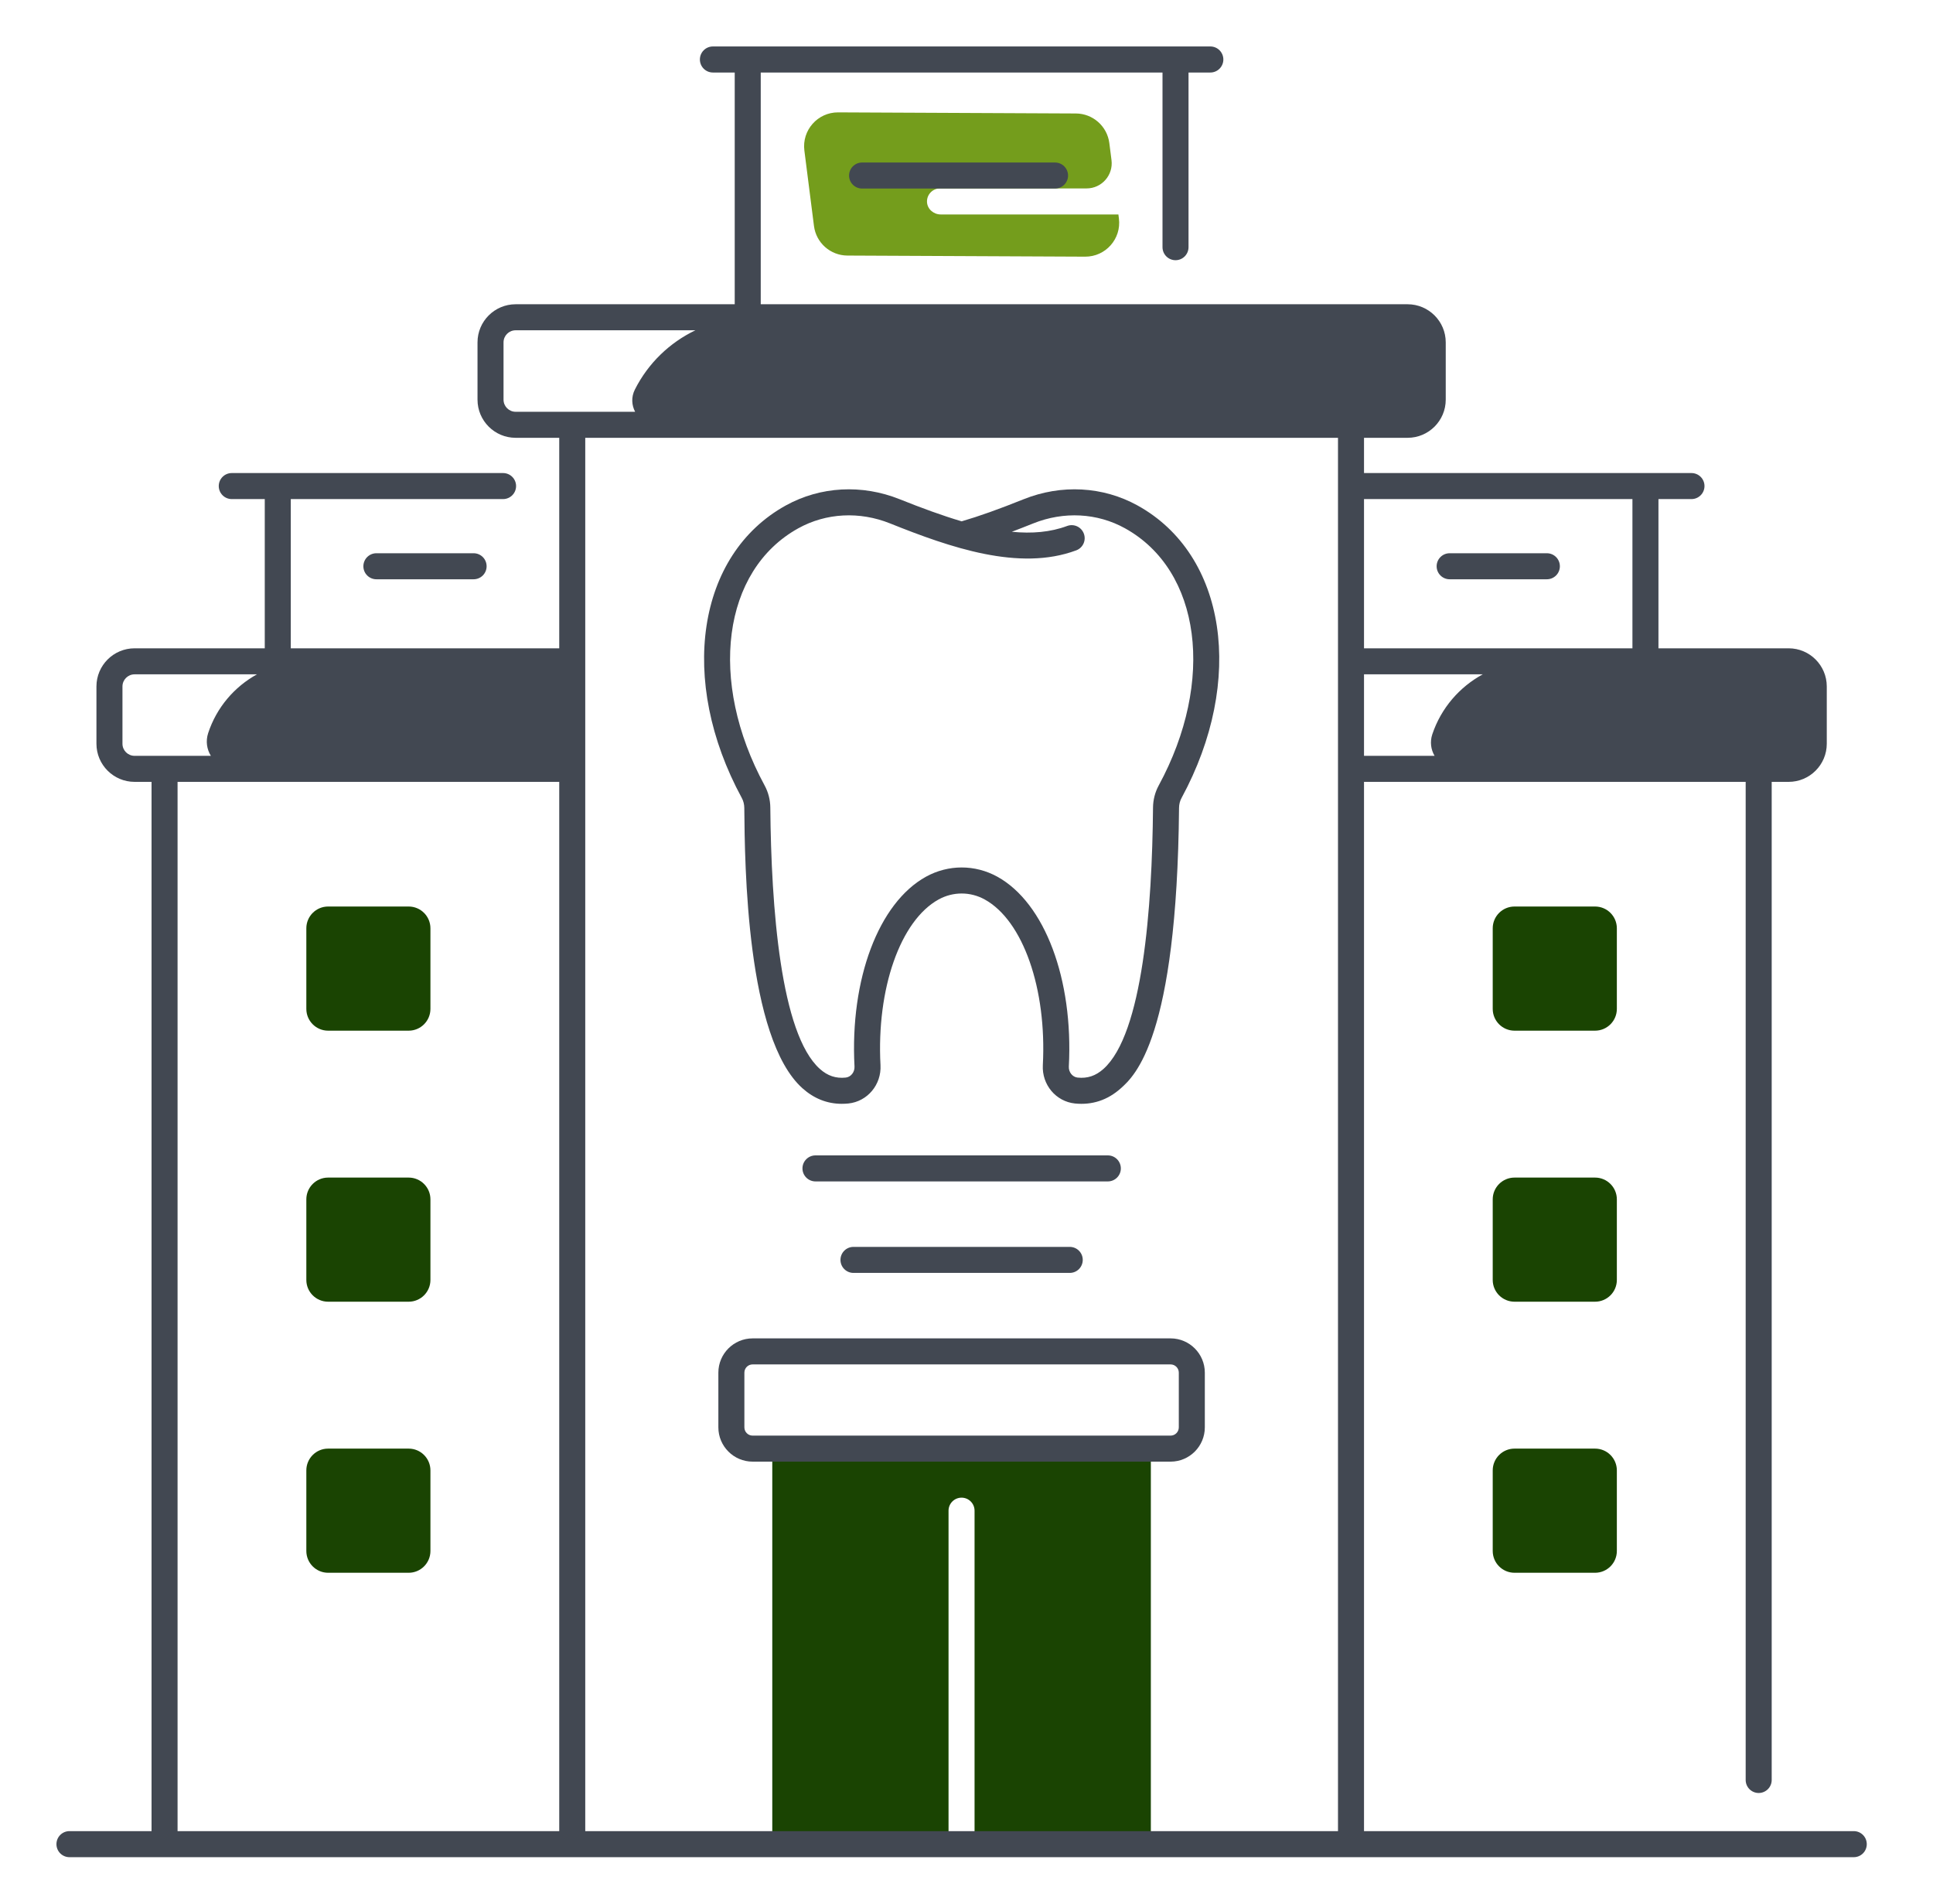 <svg width="65" height="64" viewBox="0 0 65 64" fill="none" xmlns="http://www.w3.org/2000/svg">
<path d="M25.969 62H31.896V50.789C31.896 50.547 32.092 50.351 32.334 50.351C32.575 50.351 32.771 50.547 32.771 50.789V62H38.699V48.702H25.969V62Z" fill="#1A4402"/>
<path d="M53.636 30.477H50.928C50.523 30.477 50.195 30.805 50.195 31.21V33.918C50.195 34.323 50.523 34.651 50.928 34.651H53.636C54.041 34.651 54.369 34.323 54.369 33.918V31.21C54.369 30.805 54.041 30.477 53.636 30.477Z" fill="#1A4402"/>
<path d="M53.636 39.59H50.928C50.523 39.59 50.195 39.918 50.195 40.322V43.031C50.195 43.435 50.523 43.763 50.928 43.763H53.636C54.041 43.763 54.369 43.435 54.369 43.031V40.322C54.369 39.918 54.041 39.59 53.636 39.59Z" fill="#1A4402"/>
<path d="M53.636 48.702H50.928C50.523 48.702 50.195 49.03 50.195 49.435V52.143C50.195 52.548 50.523 52.876 50.928 52.876H53.636C54.041 52.876 54.369 52.548 54.369 52.143V49.435C54.369 49.03 54.041 48.702 53.636 48.702Z" fill="#1A4402"/>
<path d="M13.742 30.477H11.033C10.629 30.477 10.301 30.805 10.301 31.21V33.918C10.301 34.323 10.629 34.651 11.033 34.651H13.742C14.146 34.651 14.474 34.323 14.474 33.918V31.21C14.474 30.805 14.146 30.477 13.742 30.477Z" fill="#1A4402"/>
<path d="M13.742 39.59H11.033C10.629 39.59 10.301 39.918 10.301 40.322V43.031C10.301 43.435 10.629 43.763 11.033 43.763H13.742C14.146 43.763 14.474 43.435 14.474 43.031V40.322C14.474 39.918 14.146 39.59 13.742 39.59Z" fill="#1A4402"/>
<path d="M13.742 48.702H11.033C10.629 48.702 10.301 49.03 10.301 49.435V52.143C10.301 52.548 10.629 52.876 11.033 52.876H13.742C14.146 52.876 14.474 52.548 14.474 52.143V49.435C14.474 49.03 14.146 48.702 13.742 48.702Z" fill="#1A4402"/>
<path d="M37.608 7.21H31.634C31.397 7.21 31.185 7.033 31.172 6.796C31.159 6.544 31.36 6.335 31.609 6.335H36.537C37.046 6.335 37.44 5.889 37.376 5.384L37.303 4.81C37.23 4.243 36.749 3.818 36.178 3.815L28.183 3.778C27.495 3.775 26.962 4.378 27.048 5.06L27.371 7.597C27.443 8.164 27.924 8.589 28.495 8.592L36.49 8.629C37.178 8.632 37.712 8.029 37.625 7.347L37.608 7.21Z" fill="#749D1C"/>
<path d="M25.028 27.161C25.045 29.075 25.098 34.902 26.986 36.589C27.373 36.935 27.817 37.11 28.307 37.11C28.38 37.11 28.454 37.106 28.529 37.099C29.169 37.032 29.643 36.467 29.608 35.811C29.471 33.242 30.274 30.951 31.56 30.241C32.047 29.972 32.628 29.972 33.114 30.241C34.401 30.951 35.203 33.242 35.067 35.811C35.032 36.467 35.506 37.032 36.145 37.099C36.725 37.158 37.244 36.987 37.689 36.589C38.156 36.172 39.577 34.902 39.647 27.161C39.648 27.042 39.677 26.926 39.732 26.826C41.878 22.873 41.242 18.646 38.252 16.994C37.088 16.351 35.691 16.275 34.419 16.785C33.574 17.124 32.928 17.354 32.337 17.527C31.691 17.336 30.998 17.082 30.256 16.785C28.984 16.275 27.587 16.351 26.423 16.994C23.433 18.646 22.797 22.873 24.943 26.826C24.998 26.926 25.027 27.042 25.028 27.161ZM26.846 17.76C27.779 17.244 28.903 17.185 29.93 17.597C31.956 18.409 34.277 19.216 36.189 18.503C36.416 18.419 36.531 18.167 36.446 17.941C36.362 17.714 36.11 17.599 35.884 17.683C35.323 17.892 34.704 17.945 34.023 17.878C34.248 17.793 34.488 17.7 34.744 17.597C35.772 17.185 36.896 17.244 37.828 17.76C40.385 19.173 40.873 22.891 38.963 26.408C38.84 26.634 38.774 26.891 38.772 27.153C38.742 30.508 38.428 34.755 37.106 35.937C36.845 36.17 36.568 36.263 36.235 36.228C36.063 36.21 35.931 36.044 35.941 35.857C36.097 32.92 35.131 30.355 33.538 29.475C33.162 29.268 32.75 29.164 32.337 29.164C31.925 29.164 31.513 29.268 31.137 29.475C29.544 30.355 28.578 32.92 28.734 35.857C28.744 36.044 28.612 36.21 28.439 36.228C28.107 36.263 27.83 36.17 27.569 35.937C26.247 34.755 25.933 30.508 25.903 27.153C25.901 26.891 25.835 26.634 25.712 26.408C23.802 22.891 24.29 19.173 26.846 17.76Z" fill="#424852"/>
<path d="M62.336 61.562H45.867V26.286H58.701V59.843C58.701 60.084 58.897 60.28 59.138 60.28C59.38 60.28 59.576 60.084 59.576 59.843V26.286H60.147C60.853 26.286 61.428 25.711 61.428 25.005V23.078C61.428 22.371 60.853 21.796 60.147 21.796H55.768V16.779H56.878C57.12 16.779 57.316 16.583 57.316 16.341C57.316 16.1 57.12 15.904 56.878 15.904H45.867V14.719H47.333C48.04 14.719 48.615 14.144 48.615 13.437V11.51C48.615 10.804 48.04 10.229 47.333 10.229H25.581V2.438H39.091V8.31C39.091 8.552 39.287 8.748 39.529 8.748C39.77 8.748 39.966 8.552 39.966 8.31V2.438H40.7C40.941 2.438 41.137 2.242 41.137 2C41.137 1.758 40.941 1.562 40.7 1.562H23.972C23.731 1.562 23.535 1.758 23.535 2C23.535 2.242 23.731 2.438 23.972 2.438H24.706V10.229H17.339C16.632 10.229 16.057 10.804 16.057 11.51V13.437C16.057 14.144 16.632 14.719 17.339 14.719H18.805V21.796H9.778V16.779H16.916C17.158 16.779 17.354 16.583 17.354 16.341C17.354 16.1 17.158 15.904 16.916 15.904H7.793C7.552 15.904 7.356 16.1 7.356 16.341C7.356 16.583 7.552 16.779 7.793 16.779H8.903V21.796H4.525C3.818 21.796 3.243 22.371 3.243 23.078V25.005C3.243 25.711 3.818 26.286 4.525 26.286H5.096V61.562H2.336C2.094 61.562 1.898 61.758 1.898 62C1.898 62.242 2.094 62.438 2.336 62.438H62.336C62.578 62.438 62.773 62.242 62.773 62C62.773 61.758 62.578 61.562 62.336 61.562ZM45.867 16.779H54.893V21.796H45.867V16.779ZM45.867 22.671H49.86C49.079 23.095 48.461 23.802 48.164 24.685C48.078 24.941 48.117 25.202 48.24 25.411H45.867V22.671ZM4.525 25.411C4.301 25.411 4.118 25.229 4.118 25.005V23.078C4.118 22.854 4.301 22.671 4.525 22.671H8.641C7.882 23.09 7.284 23.783 7 24.646C6.911 24.918 6.956 25.193 7.091 25.411L4.525 25.411ZM18.805 61.562H5.971V26.286H18.805V61.562ZM17.339 13.844C17.114 13.844 16.932 13.661 16.932 13.437V11.51C16.932 11.286 17.114 11.104 17.339 11.104H23.384C22.52 11.518 21.797 12.208 21.349 13.096C21.221 13.349 21.24 13.623 21.357 13.844H17.339ZM44.992 25.847C44.992 25.848 44.992 25.848 44.992 25.849C44.992 25.849 44.992 25.85 44.992 25.851V61.562H19.68V25.851C19.68 25.85 19.68 25.849 19.68 25.849C19.68 25.848 19.68 25.848 19.68 25.847V14.719H44.992V25.847Z" fill="#424852"/>
<path d="M39.363 44.996H25.308C24.673 44.996 24.156 45.513 24.156 46.148V47.988C24.156 48.623 24.673 49.14 25.308 49.14H39.363C39.998 49.14 40.514 48.623 40.514 47.988V46.148C40.514 45.513 39.998 44.996 39.363 44.996ZM39.639 47.988C39.639 48.141 39.515 48.265 39.363 48.265H25.308C25.155 48.265 25.031 48.141 25.031 47.988V46.148C25.031 45.995 25.155 45.871 25.308 45.871H39.363C39.515 45.871 39.639 45.995 39.639 46.148V47.988Z" fill="#424852"/>
<path d="M52.016 18.6H48.746C48.505 18.6 48.309 18.796 48.309 19.038C48.309 19.279 48.505 19.475 48.746 19.475H52.016C52.258 19.475 52.453 19.279 52.453 19.038C52.453 18.796 52.258 18.6 52.016 18.6Z" fill="#424852"/>
<path d="M12.656 18.6C12.415 18.6 12.219 18.796 12.219 19.038C12.219 19.279 12.415 19.475 12.656 19.475H15.926C16.168 19.475 16.363 19.279 16.363 19.038C16.363 18.796 16.168 18.6 15.926 18.6H12.656Z" fill="#424852"/>
<path d="M28.988 5.464C28.747 5.464 28.551 5.66 28.551 5.902C28.551 6.143 28.747 6.339 28.988 6.339H35.477C35.719 6.339 35.915 6.143 35.915 5.902C35.915 5.66 35.719 5.464 35.477 5.464H28.988Z" fill="#424852"/>
<path d="M37.69 39.282C37.69 39.04 37.494 38.844 37.253 38.844H27.422C27.18 38.844 26.984 39.04 26.984 39.282C26.984 39.523 27.18 39.719 27.422 39.719H37.253C37.494 39.719 37.69 39.523 37.69 39.282Z" fill="#424852"/>
<path d="M28.699 41.92C28.458 41.92 28.262 42.116 28.262 42.357C28.262 42.599 28.458 42.795 28.699 42.795H35.972C36.214 42.795 36.409 42.599 36.409 42.357C36.409 42.116 36.214 41.92 35.972 41.92H28.699Z" fill="#424852"/>
</svg>
